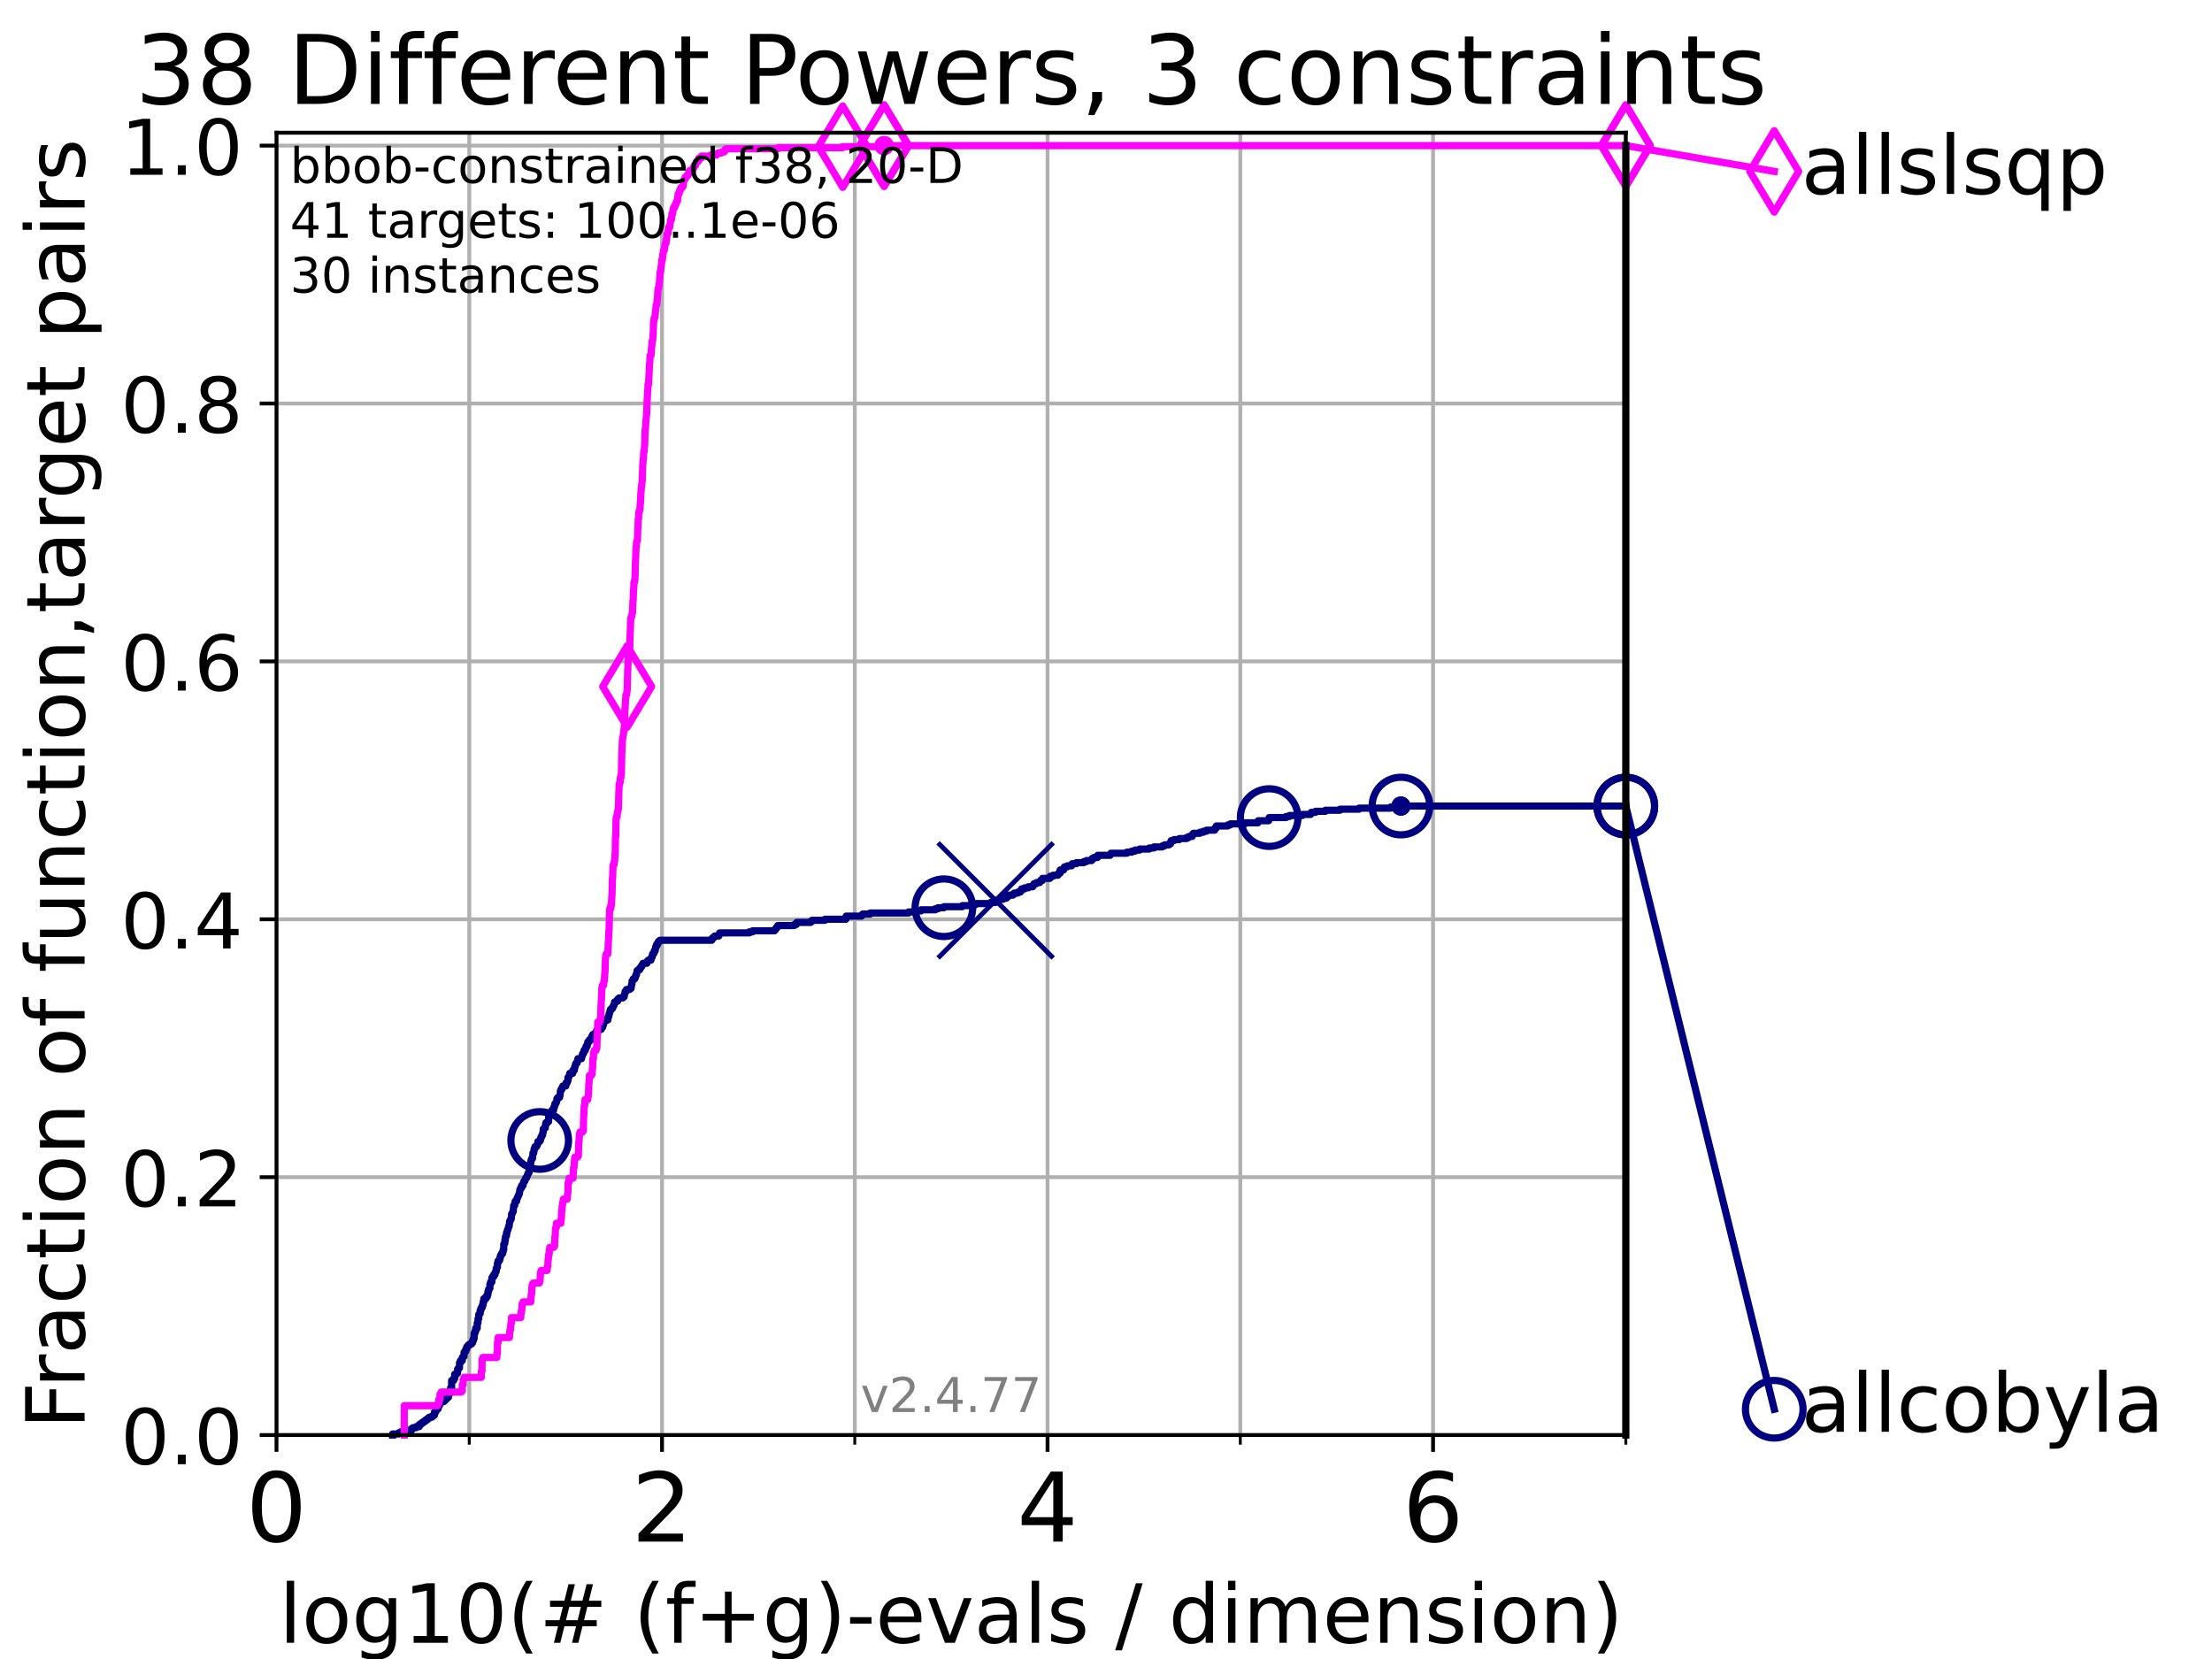 <?xml version="1.0" encoding="utf-8" standalone="no"?>
<!DOCTYPE svg PUBLIC "-//W3C//DTD SVG 1.1//EN"
  "http://www.w3.org/Graphics/SVG/1.1/DTD/svg11.dtd">
<!-- Created with matplotlib (https://matplotlib.org/) -->
<svg height="345.6pt" version="1.1" viewBox="0 0 460.8 345.6" width="460.8pt" xmlns="http://www.w3.org/2000/svg" xmlns:xlink="http://www.w3.org/1999/xlink">
 <defs>
  <style type="text/css">*{stroke-linecap:butt;stroke-linejoin:round;}</style>
 </defs>
 <g id="figure_1">
  <g id="patch_1">
   <path d="M 0 345.6 
L 460.8 345.6 
L 460.8 0 
L 0 0 
z
" style="fill:#ffffff;"/>
  </g>
  <g id="axes_1">
   <g id="patch_2">
    <path d="M 57.6 298.944 
L 338.688 298.944 
L 338.688 27.648 
L 57.6 27.648 
z
" style="fill:#ffffff;"/>
   </g>
   <g id="matplotlib.axis_1">
    <g id="xtick_1">
     <g id="line2d_1">
      <path clip-path="url(#pd005500d3b)" d="M 57.6 298.944 
L 57.6 27.648 
" style="fill:none;stroke:#b0b0b0;stroke-linecap:square;stroke-width:0.8;"/>
     </g>
     <g id="line2d_2">
      <defs>
       <path d="M 0 0 
L 0 3.5 
" id="mcdc879e76d" style="stroke:#000000;stroke-width:0.8;"/>
      </defs>
      <g>
       <use style="stroke:#000000;stroke-width:0.8;" x="57.6" xlink:href="#mcdc879e76d" y="298.944"/>
      </g>
     </g>
     <g id="text_1">
      <!-- 0 -->
      <g transform="translate(51.237 321.141)scale(0.2 -0.2)">
       <defs>
        <path d="M 31.781 66.406 
Q 24.172 66.406 20.328 58.906 
Q 16.5 51.422 16.5 36.375 
Q 16.5 21.391 20.328 13.891 
Q 24.172 6.391 31.781 6.391 
Q 39.453 6.391 43.281 13.891 
Q 47.125 21.391 47.125 36.375 
Q 47.125 51.422 43.281 58.906 
Q 39.453 66.406 31.781 66.406 
z
M 31.781 74.219 
Q 44.047 74.219 50.516 64.516 
Q 56.984 54.828 56.984 36.375 
Q 56.984 17.969 50.516 8.266 
Q 44.047 -1.422 31.781 -1.422 
Q 19.531 -1.422 13.062 8.266 
Q 6.594 17.969 6.594 36.375 
Q 6.594 54.828 13.062 64.516 
Q 19.531 74.219 31.781 74.219 
z
" id="DejaVuSans-48"/>
       </defs>
       <use xlink:href="#DejaVuSans-48"/>
      </g>
     </g>
    </g>
    <g id="xtick_2">
     <g id="line2d_3">
      <path clip-path="url(#pd005500d3b)" d="M 137.911 298.944 
L 137.911 27.648 
" style="fill:none;stroke:#b0b0b0;stroke-linecap:square;stroke-width:0.8;"/>
     </g>
     <g id="line2d_4">
      <g>
       <use style="stroke:#000000;stroke-width:0.8;" x="137.911" xlink:href="#mcdc879e76d" y="298.944"/>
      </g>
     </g>
     <g id="text_2">
      <!-- 2 -->
      <g transform="translate(131.548 321.141)scale(0.2 -0.2)">
       <defs>
        <path d="M 19.188 8.297 
L 53.609 8.297 
L 53.609 0 
L 7.328 0 
L 7.328 8.297 
Q 12.938 14.109 22.625 23.891 
Q 32.328 33.688 34.812 36.531 
Q 39.547 41.844 41.422 45.531 
Q 43.312 49.219 43.312 52.781 
Q 43.312 58.594 39.234 62.25 
Q 35.156 65.922 28.609 65.922 
Q 23.969 65.922 18.812 64.312 
Q 13.672 62.703 7.812 59.422 
L 7.812 69.391 
Q 13.766 71.781 18.938 73 
Q 24.125 74.219 28.422 74.219 
Q 39.75 74.219 46.484 68.547 
Q 53.219 62.891 53.219 53.422 
Q 53.219 48.922 51.531 44.891 
Q 49.859 40.875 45.406 35.406 
Q 44.188 33.984 37.641 27.219 
Q 31.109 20.453 19.188 8.297 
z
" id="DejaVuSans-50"/>
       </defs>
       <use xlink:href="#DejaVuSans-50"/>
      </g>
     </g>
    </g>
    <g id="xtick_3">
     <g id="line2d_5">
      <path clip-path="url(#pd005500d3b)" d="M 218.222 298.944 
L 218.222 27.648 
" style="fill:none;stroke:#b0b0b0;stroke-linecap:square;stroke-width:0.8;"/>
     </g>
     <g id="line2d_6">
      <g>
       <use style="stroke:#000000;stroke-width:0.8;" x="218.222" xlink:href="#mcdc879e76d" y="298.944"/>
      </g>
     </g>
     <g id="text_3">
      <!-- 4 -->
      <g transform="translate(211.859 321.141)scale(0.2 -0.2)">
       <defs>
        <path d="M 37.797 64.312 
L 12.891 25.391 
L 37.797 25.391 
z
M 35.203 72.906 
L 47.609 72.906 
L 47.609 25.391 
L 58.016 25.391 
L 58.016 17.188 
L 47.609 17.188 
L 47.609 0 
L 37.797 0 
L 37.797 17.188 
L 4.891 17.188 
L 4.891 26.703 
z
" id="DejaVuSans-52"/>
       </defs>
       <use xlink:href="#DejaVuSans-52"/>
      </g>
     </g>
    </g>
    <g id="xtick_4">
     <g id="line2d_7">
      <path clip-path="url(#pd005500d3b)" d="M 298.533 298.944 
L 298.533 27.648 
" style="fill:none;stroke:#b0b0b0;stroke-linecap:square;stroke-width:0.8;"/>
     </g>
     <g id="line2d_8">
      <g>
       <use style="stroke:#000000;stroke-width:0.8;" x="298.533" xlink:href="#mcdc879e76d" y="298.944"/>
      </g>
     </g>
     <g id="text_4">
      <!-- 6 -->
      <g transform="translate(292.17 321.141)scale(0.2 -0.2)">
       <defs>
        <path d="M 33.016 40.375 
Q 26.375 40.375 22.484 35.828 
Q 18.609 31.297 18.609 23.391 
Q 18.609 15.531 22.484 10.953 
Q 26.375 6.391 33.016 6.391 
Q 39.656 6.391 43.531 10.953 
Q 47.406 15.531 47.406 23.391 
Q 47.406 31.297 43.531 35.828 
Q 39.656 40.375 33.016 40.375 
z
M 52.594 71.297 
L 52.594 62.312 
Q 48.875 64.062 45.094 64.984 
Q 41.312 65.922 37.594 65.922 
Q 27.828 65.922 22.672 59.328 
Q 17.531 52.734 16.797 39.406 
Q 19.672 43.656 24.016 45.922 
Q 28.375 48.188 33.594 48.188 
Q 44.578 48.188 50.953 41.516 
Q 57.328 34.859 57.328 23.391 
Q 57.328 12.156 50.688 5.359 
Q 44.047 -1.422 33.016 -1.422 
Q 20.359 -1.422 13.672 8.266 
Q 6.984 17.969 6.984 36.375 
Q 6.984 53.656 15.188 63.938 
Q 23.391 74.219 37.203 74.219 
Q 40.922 74.219 44.703 73.484 
Q 48.484 72.75 52.594 71.297 
z
" id="DejaVuSans-54"/>
       </defs>
       <use xlink:href="#DejaVuSans-54"/>
      </g>
     </g>
    </g>
    <g id="xtick_5">
     <g id="line2d_9">
      <path clip-path="url(#pd005500d3b)" d="M 97.755 298.944 
L 97.755 27.648 
" style="fill:none;stroke:#b0b0b0;stroke-linecap:square;stroke-width:0.8;"/>
     </g>
     <g id="line2d_10">
      <defs>
       <path d="M 0 0 
L 0 2 
" id="m3e4fe65319" style="stroke:#000000;stroke-width:0.6;"/>
      </defs>
      <g>
       <use style="stroke:#000000;stroke-width:0.6;" x="97.755" xlink:href="#m3e4fe65319" y="298.944"/>
      </g>
     </g>
    </g>
    <g id="xtick_6">
     <g id="line2d_11">
      <path clip-path="url(#pd005500d3b)" d="M 178.066 298.944 
L 178.066 27.648 
" style="fill:none;stroke:#b0b0b0;stroke-linecap:square;stroke-width:0.8;"/>
     </g>
     <g id="line2d_12">
      <g>
       <use style="stroke:#000000;stroke-width:0.6;" x="178.066" xlink:href="#m3e4fe65319" y="298.944"/>
      </g>
     </g>
    </g>
    <g id="xtick_7">
     <g id="line2d_13">
      <path clip-path="url(#pd005500d3b)" d="M 258.377 298.944 
L 258.377 27.648 
" style="fill:none;stroke:#b0b0b0;stroke-linecap:square;stroke-width:0.8;"/>
     </g>
     <g id="line2d_14">
      <g>
       <use style="stroke:#000000;stroke-width:0.6;" x="258.377" xlink:href="#m3e4fe65319" y="298.944"/>
      </g>
     </g>
    </g>
    <g id="xtick_8">
     <g id="line2d_15">
      <path clip-path="url(#pd005500d3b)" d="M 338.688 298.944 
L 338.688 27.648 
" style="fill:none;stroke:#b0b0b0;stroke-linecap:square;stroke-width:0.8;"/>
     </g>
     <g id="line2d_16">
      <g>
       <use style="stroke:#000000;stroke-width:0.6;" x="338.688" xlink:href="#m3e4fe65319" y="298.944"/>
      </g>
     </g>
    </g>
    <g id="text_5">
     <!-- log10(# (f+g)-evals / dimension) -->
     <g transform="translate(58.145 342.218)scale(0.17 -0.17)">
      <defs>
       <path d="M 9.422 75.984 
L 18.406 75.984 
L 18.406 0 
L 9.422 0 
z
" id="DejaVuSans-108"/>
       <path d="M 30.609 48.391 
Q 23.391 48.391 19.188 42.75 
Q 14.984 37.109 14.984 27.297 
Q 14.984 17.484 19.156 11.844 
Q 23.344 6.203 30.609 6.203 
Q 37.797 6.203 41.984 11.859 
Q 46.188 17.531 46.188 27.297 
Q 46.188 37.016 41.984 42.703 
Q 37.797 48.391 30.609 48.391 
z
M 30.609 56 
Q 42.328 56 49.016 48.375 
Q 55.719 40.766 55.719 27.297 
Q 55.719 13.875 49.016 6.219 
Q 42.328 -1.422 30.609 -1.422 
Q 18.844 -1.422 12.172 6.219 
Q 5.516 13.875 5.516 27.297 
Q 5.516 40.766 12.172 48.375 
Q 18.844 56 30.609 56 
z
" id="DejaVuSans-111"/>
       <path d="M 45.406 27.984 
Q 45.406 37.75 41.375 43.109 
Q 37.359 48.484 30.078 48.484 
Q 22.859 48.484 18.828 43.109 
Q 14.797 37.75 14.797 27.984 
Q 14.797 18.266 18.828 12.891 
Q 22.859 7.516 30.078 7.516 
Q 37.359 7.516 41.375 12.891 
Q 45.406 18.266 45.406 27.984 
z
M 54.391 6.781 
Q 54.391 -7.172 48.188 -13.984 
Q 42 -20.797 29.203 -20.797 
Q 24.469 -20.797 20.266 -20.094 
Q 16.062 -19.391 12.109 -17.922 
L 12.109 -9.188 
Q 16.062 -11.328 19.922 -12.344 
Q 23.781 -13.375 27.781 -13.375 
Q 36.625 -13.375 41.016 -8.766 
Q 45.406 -4.156 45.406 5.172 
L 45.406 9.625 
Q 42.625 4.781 38.281 2.391 
Q 33.938 0 27.875 0 
Q 17.828 0 11.672 7.656 
Q 5.516 15.328 5.516 27.984 
Q 5.516 40.672 11.672 48.328 
Q 17.828 56 27.875 56 
Q 33.938 56 38.281 53.609 
Q 42.625 51.219 45.406 46.391 
L 45.406 54.688 
L 54.391 54.688 
z
" id="DejaVuSans-103"/>
       <path d="M 12.406 8.297 
L 28.516 8.297 
L 28.516 63.922 
L 10.984 60.406 
L 10.984 69.391 
L 28.422 72.906 
L 38.281 72.906 
L 38.281 8.297 
L 54.391 8.297 
L 54.391 0 
L 12.406 0 
z
" id="DejaVuSans-49"/>
       <path d="M 31 75.875 
Q 24.469 64.656 21.281 53.656 
Q 18.109 42.672 18.109 31.391 
Q 18.109 20.125 21.312 9.062 
Q 24.516 -2 31 -13.188 
L 23.188 -13.188 
Q 15.875 -1.703 12.234 9.375 
Q 8.594 20.453 8.594 31.391 
Q 8.594 42.281 12.203 53.312 
Q 15.828 64.359 23.188 75.875 
z
" id="DejaVuSans-40"/>
       <path d="M 51.125 44 
L 36.922 44 
L 32.812 27.688 
L 47.125 27.688 
z
M 43.797 71.781 
L 38.719 51.516 
L 52.984 51.516 
L 58.109 71.781 
L 65.922 71.781 
L 60.891 51.516 
L 76.125 51.516 
L 76.125 44 
L 58.984 44 
L 54.984 27.688 
L 70.516 27.688 
L 70.516 20.219 
L 53.078 20.219 
L 48 0 
L 40.188 0 
L 45.219 20.219 
L 30.906 20.219 
L 25.875 0 
L 18.016 0 
L 23.094 20.219 
L 7.719 20.219 
L 7.719 27.688 
L 24.906 27.688 
L 29 44 
L 13.281 44 
L 13.281 51.516 
L 30.906 51.516 
L 35.891 71.781 
z
" id="DejaVuSans-35"/>
       <path id="DejaVuSans-32"/>
       <path d="M 37.109 75.984 
L 37.109 68.5 
L 28.516 68.5 
Q 23.688 68.5 21.797 66.547 
Q 19.922 64.594 19.922 59.516 
L 19.922 54.688 
L 34.719 54.688 
L 34.719 47.703 
L 19.922 47.703 
L 19.922 0 
L 10.891 0 
L 10.891 47.703 
L 2.297 47.703 
L 2.297 54.688 
L 10.891 54.688 
L 10.891 58.5 
Q 10.891 67.625 15.141 71.797 
Q 19.391 75.984 28.609 75.984 
z
" id="DejaVuSans-102"/>
       <path d="M 46 62.703 
L 46 35.5 
L 73.188 35.5 
L 73.188 27.203 
L 46 27.203 
L 46 0 
L 37.797 0 
L 37.797 27.203 
L 10.594 27.203 
L 10.594 35.5 
L 37.797 35.5 
L 37.797 62.703 
z
" id="DejaVuSans-43"/>
       <path d="M 8.016 75.875 
L 15.828 75.875 
Q 23.141 64.359 26.781 53.312 
Q 30.422 42.281 30.422 31.391 
Q 30.422 20.453 26.781 9.375 
Q 23.141 -1.703 15.828 -13.188 
L 8.016 -13.188 
Q 14.5 -2 17.703 9.062 
Q 20.906 20.125 20.906 31.391 
Q 20.906 42.672 17.703 53.656 
Q 14.5 64.656 8.016 75.875 
z
" id="DejaVuSans-41"/>
       <path d="M 4.891 31.391 
L 31.203 31.391 
L 31.203 23.391 
L 4.891 23.391 
z
" id="DejaVuSans-45"/>
       <path d="M 56.203 29.594 
L 56.203 25.203 
L 14.891 25.203 
Q 15.484 15.922 20.484 11.062 
Q 25.484 6.203 34.422 6.203 
Q 39.594 6.203 44.453 7.469 
Q 49.312 8.734 54.109 11.281 
L 54.109 2.781 
Q 49.266 0.734 44.188 -0.344 
Q 39.109 -1.422 33.891 -1.422 
Q 20.797 -1.422 13.156 6.188 
Q 5.516 13.812 5.516 26.812 
Q 5.516 40.234 12.766 48.109 
Q 20.016 56 32.328 56 
Q 43.359 56 49.781 48.891 
Q 56.203 41.797 56.203 29.594 
z
M 47.219 32.234 
Q 47.125 39.594 43.094 43.984 
Q 39.062 48.391 32.422 48.391 
Q 24.906 48.391 20.391 44.141 
Q 15.875 39.891 15.188 32.172 
z
" id="DejaVuSans-101"/>
       <path d="M 2.984 54.688 
L 12.5 54.688 
L 29.594 8.797 
L 46.688 54.688 
L 56.203 54.688 
L 35.688 0 
L 23.484 0 
z
" id="DejaVuSans-118"/>
       <path d="M 34.281 27.484 
Q 23.391 27.484 19.188 25 
Q 14.984 22.516 14.984 16.5 
Q 14.984 11.719 18.141 8.906 
Q 21.297 6.109 26.703 6.109 
Q 34.188 6.109 38.703 11.406 
Q 43.219 16.703 43.219 25.484 
L 43.219 27.484 
z
M 52.203 31.203 
L 52.203 0 
L 43.219 0 
L 43.219 8.297 
Q 40.141 3.328 35.547 0.953 
Q 30.953 -1.422 24.312 -1.422 
Q 15.922 -1.422 10.953 3.297 
Q 6 8.016 6 15.922 
Q 6 25.141 12.172 29.828 
Q 18.359 34.516 30.609 34.516 
L 43.219 34.516 
L 43.219 35.406 
Q 43.219 41.609 39.141 45 
Q 35.062 48.391 27.688 48.391 
Q 23 48.391 18.547 47.266 
Q 14.109 46.141 10.016 43.891 
L 10.016 52.203 
Q 14.938 54.109 19.578 55.047 
Q 24.219 56 28.609 56 
Q 40.484 56 46.344 49.844 
Q 52.203 43.703 52.203 31.203 
z
" id="DejaVuSans-97"/>
       <path d="M 44.281 53.078 
L 44.281 44.578 
Q 40.484 46.531 36.375 47.5 
Q 32.281 48.484 27.875 48.484 
Q 21.188 48.484 17.844 46.438 
Q 14.5 44.391 14.5 40.281 
Q 14.5 37.156 16.891 35.375 
Q 19.281 33.594 26.516 31.984 
L 29.594 31.297 
Q 39.156 29.25 43.188 25.516 
Q 47.219 21.781 47.219 15.094 
Q 47.219 7.469 41.188 3.016 
Q 35.156 -1.422 24.609 -1.422 
Q 20.219 -1.422 15.453 -0.562 
Q 10.688 0.297 5.422 2 
L 5.422 11.281 
Q 10.406 8.688 15.234 7.391 
Q 20.062 6.109 24.812 6.109 
Q 31.156 6.109 34.562 8.281 
Q 37.984 10.453 37.984 14.406 
Q 37.984 18.062 35.516 20.016 
Q 33.062 21.969 24.703 23.781 
L 21.578 24.516 
Q 13.234 26.266 9.516 29.906 
Q 5.812 33.547 5.812 39.891 
Q 5.812 47.609 11.281 51.797 
Q 16.75 56 26.812 56 
Q 31.781 56 36.172 55.266 
Q 40.578 54.547 44.281 53.078 
z
" id="DejaVuSans-115"/>
       <path d="M 25.391 72.906 
L 33.688 72.906 
L 8.297 -9.281 
L 0 -9.281 
z
" id="DejaVuSans-47"/>
       <path d="M 45.406 46.391 
L 45.406 75.984 
L 54.391 75.984 
L 54.391 0 
L 45.406 0 
L 45.406 8.203 
Q 42.578 3.328 38.25 0.953 
Q 33.938 -1.422 27.875 -1.422 
Q 17.969 -1.422 11.734 6.484 
Q 5.516 14.406 5.516 27.297 
Q 5.516 40.188 11.734 48.094 
Q 17.969 56 27.875 56 
Q 33.938 56 38.25 53.625 
Q 42.578 51.266 45.406 46.391 
z
M 14.797 27.297 
Q 14.797 17.391 18.875 11.75 
Q 22.953 6.109 30.078 6.109 
Q 37.203 6.109 41.297 11.75 
Q 45.406 17.391 45.406 27.297 
Q 45.406 37.203 41.297 42.844 
Q 37.203 48.484 30.078 48.484 
Q 22.953 48.484 18.875 42.844 
Q 14.797 37.203 14.797 27.297 
z
" id="DejaVuSans-100"/>
       <path d="M 9.422 54.688 
L 18.406 54.688 
L 18.406 0 
L 9.422 0 
z
M 9.422 75.984 
L 18.406 75.984 
L 18.406 64.594 
L 9.422 64.594 
z
" id="DejaVuSans-105"/>
       <path d="M 52 44.188 
Q 55.375 50.25 60.062 53.125 
Q 64.75 56 71.094 56 
Q 79.641 56 84.281 50.016 
Q 88.922 44.047 88.922 33.016 
L 88.922 0 
L 79.891 0 
L 79.891 32.719 
Q 79.891 40.578 77.094 44.375 
Q 74.312 48.188 68.609 48.188 
Q 61.625 48.188 57.562 43.547 
Q 53.516 38.922 53.516 30.906 
L 53.516 0 
L 44.484 0 
L 44.484 32.719 
Q 44.484 40.625 41.703 44.406 
Q 38.922 48.188 33.109 48.188 
Q 26.219 48.188 22.156 43.531 
Q 18.109 38.875 18.109 30.906 
L 18.109 0 
L 9.078 0 
L 9.078 54.688 
L 18.109 54.688 
L 18.109 46.188 
Q 21.188 51.219 25.484 53.609 
Q 29.781 56 35.688 56 
Q 41.656 56 45.828 52.969 
Q 50 49.953 52 44.188 
z
" id="DejaVuSans-109"/>
       <path d="M 54.891 33.016 
L 54.891 0 
L 45.906 0 
L 45.906 32.719 
Q 45.906 40.484 42.875 44.328 
Q 39.844 48.188 33.797 48.188 
Q 26.516 48.188 22.312 43.547 
Q 18.109 38.922 18.109 30.906 
L 18.109 0 
L 9.078 0 
L 9.078 54.688 
L 18.109 54.688 
L 18.109 46.188 
Q 21.344 51.125 25.703 53.562 
Q 30.078 56 35.797 56 
Q 45.219 56 50.047 50.172 
Q 54.891 44.344 54.891 33.016 
z
" id="DejaVuSans-110"/>
      </defs>
      <use xlink:href="#DejaVuSans-108"/>
      <use x="27.783" xlink:href="#DejaVuSans-111"/>
      <use x="88.965" xlink:href="#DejaVuSans-103"/>
      <use x="152.441" xlink:href="#DejaVuSans-49"/>
      <use x="216.064" xlink:href="#DejaVuSans-48"/>
      <use x="279.688" xlink:href="#DejaVuSans-40"/>
      <use x="318.701" xlink:href="#DejaVuSans-35"/>
      <use x="402.49" xlink:href="#DejaVuSans-32"/>
      <use x="434.277" xlink:href="#DejaVuSans-40"/>
      <use x="473.291" xlink:href="#DejaVuSans-102"/>
      <use x="508.496" xlink:href="#DejaVuSans-43"/>
      <use x="592.285" xlink:href="#DejaVuSans-103"/>
      <use x="655.762" xlink:href="#DejaVuSans-41"/>
      <use x="694.775" xlink:href="#DejaVuSans-45"/>
      <use x="730.859" xlink:href="#DejaVuSans-101"/>
      <use x="792.383" xlink:href="#DejaVuSans-118"/>
      <use x="851.562" xlink:href="#DejaVuSans-97"/>
      <use x="912.842" xlink:href="#DejaVuSans-108"/>
      <use x="940.625" xlink:href="#DejaVuSans-115"/>
      <use x="992.725" xlink:href="#DejaVuSans-32"/>
      <use x="1024.512" xlink:href="#DejaVuSans-47"/>
      <use x="1058.203" xlink:href="#DejaVuSans-32"/>
      <use x="1089.99" xlink:href="#DejaVuSans-100"/>
      <use x="1153.467" xlink:href="#DejaVuSans-105"/>
      <use x="1181.25" xlink:href="#DejaVuSans-109"/>
      <use x="1278.662" xlink:href="#DejaVuSans-101"/>
      <use x="1340.186" xlink:href="#DejaVuSans-110"/>
      <use x="1403.564" xlink:href="#DejaVuSans-115"/>
      <use x="1455.664" xlink:href="#DejaVuSans-105"/>
      <use x="1483.447" xlink:href="#DejaVuSans-111"/>
      <use x="1544.629" xlink:href="#DejaVuSans-110"/>
      <use x="1608.008" xlink:href="#DejaVuSans-41"/>
     </g>
    </g>
   </g>
   <g id="matplotlib.axis_2">
    <g id="ytick_1">
     <g id="line2d_17">
      <path clip-path="url(#pd005500d3b)" d="M 57.6 298.944 
L 338.688 298.944 
" style="fill:none;stroke:#b0b0b0;stroke-linecap:square;stroke-width:0.8;"/>
     </g>
     <g id="line2d_18">
      <defs>
       <path d="M 0 0 
L -3.5 0 
" id="m210adf6dbf" style="stroke:#000000;stroke-width:0.8;"/>
      </defs>
      <g>
       <use style="stroke:#000000;stroke-width:0.8;" x="57.6" xlink:href="#m210adf6dbf" y="298.944"/>
      </g>
     </g>
     <g id="text_6">
      <!-- 0.0 -->
      <g transform="translate(25.155 305.023)scale(0.16 -0.16)">
       <defs>
        <path d="M 10.688 12.406 
L 21 12.406 
L 21 0 
L 10.688 0 
z
" id="DejaVuSans-46"/>
       </defs>
       <use xlink:href="#DejaVuSans-48"/>
       <use x="63.623" xlink:href="#DejaVuSans-46"/>
       <use x="95.41" xlink:href="#DejaVuSans-48"/>
      </g>
     </g>
    </g>
    <g id="ytick_2">
     <g id="line2d_19">
      <path clip-path="url(#pd005500d3b)" d="M 57.6 245.222 
L 338.688 245.222 
" style="fill:none;stroke:#b0b0b0;stroke-linecap:square;stroke-width:0.8;"/>
     </g>
     <g id="line2d_20">
      <g>
       <use style="stroke:#000000;stroke-width:0.8;" x="57.6" xlink:href="#m210adf6dbf" y="245.222"/>
      </g>
     </g>
     <g id="text_7">
      <!-- 0.2 -->
      <g transform="translate(25.155 251.301)scale(0.16 -0.16)">
       <use xlink:href="#DejaVuSans-48"/>
       <use x="63.623" xlink:href="#DejaVuSans-46"/>
       <use x="95.41" xlink:href="#DejaVuSans-50"/>
      </g>
     </g>
    </g>
    <g id="ytick_3">
     <g id="line2d_21">
      <path clip-path="url(#pd005500d3b)" d="M 57.6 191.5 
L 338.688 191.5 
" style="fill:none;stroke:#b0b0b0;stroke-linecap:square;stroke-width:0.8;"/>
     </g>
     <g id="line2d_22">
      <g>
       <use style="stroke:#000000;stroke-width:0.8;" x="57.6" xlink:href="#m210adf6dbf" y="191.5"/>
      </g>
     </g>
     <g id="text_8">
      <!-- 0.4 -->
      <g transform="translate(25.155 197.579)scale(0.16 -0.16)">
       <use xlink:href="#DejaVuSans-48"/>
       <use x="63.623" xlink:href="#DejaVuSans-46"/>
       <use x="95.41" xlink:href="#DejaVuSans-52"/>
      </g>
     </g>
    </g>
    <g id="ytick_4">
     <g id="line2d_23">
      <path clip-path="url(#pd005500d3b)" d="M 57.6 137.778 
L 338.688 137.778 
" style="fill:none;stroke:#b0b0b0;stroke-linecap:square;stroke-width:0.8;"/>
     </g>
     <g id="line2d_24">
      <g>
       <use style="stroke:#000000;stroke-width:0.8;" x="57.6" xlink:href="#m210adf6dbf" y="137.778"/>
      </g>
     </g>
     <g id="text_9">
      <!-- 0.6 -->
      <g transform="translate(25.155 143.857)scale(0.16 -0.16)">
       <use xlink:href="#DejaVuSans-48"/>
       <use x="63.623" xlink:href="#DejaVuSans-46"/>
       <use x="95.41" xlink:href="#DejaVuSans-54"/>
      </g>
     </g>
    </g>
    <g id="ytick_5">
     <g id="line2d_25">
      <path clip-path="url(#pd005500d3b)" d="M 57.6 84.056 
L 338.688 84.056 
" style="fill:none;stroke:#b0b0b0;stroke-linecap:square;stroke-width:0.8;"/>
     </g>
     <g id="line2d_26">
      <g>
       <use style="stroke:#000000;stroke-width:0.8;" x="57.6" xlink:href="#m210adf6dbf" y="84.056"/>
      </g>
     </g>
     <g id="text_10">
      <!-- 0.8 -->
      <g transform="translate(25.155 90.135)scale(0.16 -0.16)">
       <defs>
        <path d="M 31.781 34.625 
Q 24.75 34.625 20.719 30.859 
Q 16.703 27.094 16.703 20.516 
Q 16.703 13.922 20.719 10.156 
Q 24.75 6.391 31.781 6.391 
Q 38.812 6.391 42.859 10.172 
Q 46.922 13.969 46.922 20.516 
Q 46.922 27.094 42.891 30.859 
Q 38.875 34.625 31.781 34.625 
z
M 21.922 38.812 
Q 15.578 40.375 12.031 44.719 
Q 8.5 49.078 8.5 55.328 
Q 8.5 64.062 14.719 69.141 
Q 20.953 74.219 31.781 74.219 
Q 42.672 74.219 48.875 69.141 
Q 55.078 64.062 55.078 55.328 
Q 55.078 49.078 51.531 44.719 
Q 48 40.375 41.703 38.812 
Q 48.828 37.156 52.797 32.312 
Q 56.781 27.484 56.781 20.516 
Q 56.781 9.906 50.312 4.234 
Q 43.844 -1.422 31.781 -1.422 
Q 19.734 -1.422 13.25 4.234 
Q 6.781 9.906 6.781 20.516 
Q 6.781 27.484 10.781 32.312 
Q 14.797 37.156 21.922 38.812 
z
M 18.312 54.391 
Q 18.312 48.734 21.844 45.562 
Q 25.391 42.391 31.781 42.391 
Q 38.141 42.391 41.719 45.562 
Q 45.312 48.734 45.312 54.391 
Q 45.312 60.062 41.719 63.234 
Q 38.141 66.406 31.781 66.406 
Q 25.391 66.406 21.844 63.234 
Q 18.312 60.062 18.312 54.391 
z
" id="DejaVuSans-56"/>
       </defs>
       <use xlink:href="#DejaVuSans-48"/>
       <use x="63.623" xlink:href="#DejaVuSans-46"/>
       <use x="95.41" xlink:href="#DejaVuSans-56"/>
      </g>
     </g>
    </g>
    <g id="ytick_6">
     <g id="line2d_27">
      <path clip-path="url(#pd005500d3b)" d="M 57.6 30.334 
L 338.688 30.334 
" style="fill:none;stroke:#b0b0b0;stroke-linecap:square;stroke-width:0.8;"/>
     </g>
     <g id="line2d_28">
      <g>
       <use style="stroke:#000000;stroke-width:0.8;" x="57.6" xlink:href="#m210adf6dbf" y="30.334"/>
      </g>
     </g>
     <g id="text_11">
      <!-- 1.0 -->
      <g transform="translate(25.155 36.413)scale(0.16 -0.16)">
       <use xlink:href="#DejaVuSans-49"/>
       <use x="63.623" xlink:href="#DejaVuSans-46"/>
       <use x="95.41" xlink:href="#DejaVuSans-48"/>
      </g>
     </g>
    </g>
    <g id="text_12">
     <!-- Fraction of function,target pairs -->
     <g transform="translate(17.62 297.681)rotate(-90)scale(0.17 -0.17)">
      <defs>
       <path d="M 9.812 72.906 
L 51.703 72.906 
L 51.703 64.594 
L 19.672 64.594 
L 19.672 43.109 
L 48.578 43.109 
L 48.578 34.812 
L 19.672 34.812 
L 19.672 0 
L 9.812 0 
z
" id="DejaVuSans-70"/>
       <path d="M 41.109 46.297 
Q 39.594 47.172 37.812 47.578 
Q 36.031 48 33.891 48 
Q 26.266 48 22.188 43.047 
Q 18.109 38.094 18.109 28.812 
L 18.109 0 
L 9.078 0 
L 9.078 54.688 
L 18.109 54.688 
L 18.109 46.188 
Q 20.953 51.172 25.484 53.578 
Q 30.031 56 36.531 56 
Q 37.453 56 38.578 55.875 
Q 39.703 55.766 41.062 55.516 
z
" id="DejaVuSans-114"/>
       <path d="M 48.781 52.594 
L 48.781 44.188 
Q 44.969 46.297 41.141 47.344 
Q 37.312 48.391 33.406 48.391 
Q 24.656 48.391 19.812 42.844 
Q 14.984 37.312 14.984 27.297 
Q 14.984 17.281 19.812 11.734 
Q 24.656 6.203 33.406 6.203 
Q 37.312 6.203 41.141 7.25 
Q 44.969 8.297 48.781 10.406 
L 48.781 2.094 
Q 45.016 0.344 40.984 -0.531 
Q 36.969 -1.422 32.422 -1.422 
Q 20.062 -1.422 12.781 6.344 
Q 5.516 14.109 5.516 27.297 
Q 5.516 40.672 12.859 48.328 
Q 20.219 56 33.016 56 
Q 37.156 56 41.109 55.141 
Q 45.062 54.297 48.781 52.594 
z
" id="DejaVuSans-99"/>
       <path d="M 18.312 70.219 
L 18.312 54.688 
L 36.812 54.688 
L 36.812 47.703 
L 18.312 47.703 
L 18.312 18.016 
Q 18.312 11.328 20.141 9.422 
Q 21.969 7.516 27.594 7.516 
L 36.812 7.516 
L 36.812 0 
L 27.594 0 
Q 17.188 0 13.234 3.875 
Q 9.281 7.766 9.281 18.016 
L 9.281 47.703 
L 2.688 47.703 
L 2.688 54.688 
L 9.281 54.688 
L 9.281 70.219 
z
" id="DejaVuSans-116"/>
       <path d="M 8.5 21.578 
L 8.5 54.688 
L 17.484 54.688 
L 17.484 21.922 
Q 17.484 14.156 20.5 10.266 
Q 23.531 6.391 29.594 6.391 
Q 36.859 6.391 41.078 11.031 
Q 45.312 15.672 45.312 23.688 
L 45.312 54.688 
L 54.297 54.688 
L 54.297 0 
L 45.312 0 
L 45.312 8.406 
Q 42.047 3.422 37.719 1 
Q 33.406 -1.422 27.688 -1.422 
Q 18.266 -1.422 13.375 4.438 
Q 8.5 10.297 8.5 21.578 
z
M 31.109 56 
z
" id="DejaVuSans-117"/>
       <path d="M 11.719 12.406 
L 22.016 12.406 
L 22.016 4 
L 14.016 -11.625 
L 7.719 -11.625 
L 11.719 4 
z
" id="DejaVuSans-44"/>
       <path d="M 18.109 8.203 
L 18.109 -20.797 
L 9.078 -20.797 
L 9.078 54.688 
L 18.109 54.688 
L 18.109 46.391 
Q 20.953 51.266 25.266 53.625 
Q 29.594 56 35.594 56 
Q 45.562 56 51.781 48.094 
Q 58.016 40.188 58.016 27.297 
Q 58.016 14.406 51.781 6.484 
Q 45.562 -1.422 35.594 -1.422 
Q 29.594 -1.422 25.266 0.953 
Q 20.953 3.328 18.109 8.203 
z
M 48.688 27.297 
Q 48.688 37.203 44.609 42.844 
Q 40.531 48.484 33.406 48.484 
Q 26.266 48.484 22.188 42.844 
Q 18.109 37.203 18.109 27.297 
Q 18.109 17.391 22.188 11.75 
Q 26.266 6.109 33.406 6.109 
Q 40.531 6.109 44.609 11.75 
Q 48.688 17.391 48.688 27.297 
z
" id="DejaVuSans-112"/>
      </defs>
      <use xlink:href="#DejaVuSans-70"/>
      <use x="50.27" xlink:href="#DejaVuSans-114"/>
      <use x="91.383" xlink:href="#DejaVuSans-97"/>
      <use x="152.662" xlink:href="#DejaVuSans-99"/>
      <use x="207.643" xlink:href="#DejaVuSans-116"/>
      <use x="246.852" xlink:href="#DejaVuSans-105"/>
      <use x="274.635" xlink:href="#DejaVuSans-111"/>
      <use x="335.816" xlink:href="#DejaVuSans-110"/>
      <use x="399.195" xlink:href="#DejaVuSans-32"/>
      <use x="430.982" xlink:href="#DejaVuSans-111"/>
      <use x="492.164" xlink:href="#DejaVuSans-102"/>
      <use x="527.369" xlink:href="#DejaVuSans-32"/>
      <use x="559.156" xlink:href="#DejaVuSans-102"/>
      <use x="594.361" xlink:href="#DejaVuSans-117"/>
      <use x="657.74" xlink:href="#DejaVuSans-110"/>
      <use x="721.119" xlink:href="#DejaVuSans-99"/>
      <use x="776.1" xlink:href="#DejaVuSans-116"/>
      <use x="815.309" xlink:href="#DejaVuSans-105"/>
      <use x="843.092" xlink:href="#DejaVuSans-111"/>
      <use x="904.273" xlink:href="#DejaVuSans-110"/>
      <use x="967.652" xlink:href="#DejaVuSans-44"/>
      <use x="999.439" xlink:href="#DejaVuSans-116"/>
      <use x="1038.648" xlink:href="#DejaVuSans-97"/>
      <use x="1099.928" xlink:href="#DejaVuSans-114"/>
      <use x="1139.291" xlink:href="#DejaVuSans-103"/>
      <use x="1202.768" xlink:href="#DejaVuSans-101"/>
      <use x="1264.291" xlink:href="#DejaVuSans-116"/>
      <use x="1303.5" xlink:href="#DejaVuSans-32"/>
      <use x="1335.287" xlink:href="#DejaVuSans-112"/>
      <use x="1398.764" xlink:href="#DejaVuSans-97"/>
      <use x="1460.043" xlink:href="#DejaVuSans-105"/>
      <use x="1487.826" xlink:href="#DejaVuSans-114"/>
      <use x="1528.939" xlink:href="#DejaVuSans-115"/>
     </g>
    </g>
   </g>
   <g id="line2d_29">
    <defs>
     <path d="M 0 1.5 
C 0.398 1.5 0.779 1.342 1.061 1.061 
C 1.342 0.779 1.5 0.398 1.5 0 
C 1.5 -0.398 1.342 -0.779 1.061 -1.061 
C 0.779 -1.342 0.398 -1.5 0 -1.5 
C -0.398 -1.5 -0.779 -1.342 -1.061 -1.061 
C -1.342 -0.779 -1.5 -0.398 -1.5 0 
C -1.5 0.398 -1.342 0.779 -1.061 1.061 
C -0.779 1.342 -0.398 1.5 0 1.5 
z
" id="m95e6b489d6" style="stroke:#000080;"/>
    </defs>
    <g>
     <use style="fill:#000080;stroke:#000080;" x="291.84" xlink:href="#m95e6b489d6" y="167.915"/>
     <use style="fill:#000080;stroke:#000080;" x="291.84" xlink:href="#m95e6b489d6" y="167.915"/>
    </g>
   </g>
   <g id="line2d_30">
    <path d="M 81.776 298.944 
L 81.776 298.726 
L 83.037 298.726 
L 83.037 298.507 
L 83.438 298.507 
L 83.438 298.289 
L 84.213 298.289 
L 84.213 298.07 
L 85.667 298.07 
L 85.667 297.634 
L 86.013 297.634 
L 86.013 297.415 
L 86.684 297.415 
L 86.684 297.197 
L 87.33 297.197 
L 87.33 296.76 
L 87.644 296.76 
L 87.644 296.542 
L 87.952 296.542 
L 87.952 296.323 
L 88.256 296.323 
L 88.256 296.105 
L 88.554 296.105 
L 88.554 295.887 
L 88.847 295.887 
L 88.847 295.668 
L 89.135 295.668 
L 89.135 295.45 
L 89.419 295.45 
L 89.419 295.232 
L 89.973 295.232 
L 89.973 295.013 
L 90.243 295.013 
L 90.243 294.795 
L 90.509 294.795 
L 90.509 294.14 
L 90.771 294.14 
L 90.771 293.703 
L 91.03 293.703 
L 91.03 293.484 
L 91.284 293.484 
L 91.284 292.829 
L 91.535 292.829 
L 91.535 292.393 
L 91.783 292.393 
L 91.783 291.956 
L 92.504 291.956 
L 92.504 291.737 
L 92.738 291.737 
L 92.738 291.519 
L 92.969 291.519 
L 92.969 291.082 
L 93.422 291.082 
L 93.422 290.427 
L 93.645 290.427 
L 93.645 289.772 
L 93.864 289.772 
L 93.864 289.117 
L 94.081 289.117 
L 94.081 287.588 
L 94.506 287.588 
L 94.506 287.151 
L 94.715 287.151 
L 94.715 286.278 
L 95.125 286.278 
L 95.125 286.059 
L 95.327 286.059 
L 95.327 285.186 
L 95.526 285.186 
L 95.526 284.968 
L 95.723 284.968 
L 95.723 283.876 
L 95.918 283.876 
L 95.918 283.439 
L 96.301 283.439 
L 96.301 282.784 
L 96.49 282.784 
L 96.49 282.565 
L 96.676 282.565 
L 96.676 281.692 
L 96.861 281.692 
L 96.861 281.473 
L 97.044 281.473 
L 97.044 281.037 
L 97.224 281.037 
L 97.224 280.6 
L 97.403 280.6 
L 97.403 280.382 
L 97.58 280.382 
L 97.58 280.163 
L 97.929 280.163 
L 97.929 279.945 
L 98.271 279.945 
L 98.271 279.726 
L 98.439 279.726 
L 98.439 279.29 
L 98.606 279.29 
L 98.606 278.853 
L 98.772 278.853 
L 98.772 277.761 
L 98.935 277.761 
L 98.935 277.324 
L 99.098 277.324 
L 99.098 276.669 
L 99.418 276.669 
L 99.418 275.577 
L 99.575 275.577 
L 99.575 274.704 
L 99.732 274.704 
L 99.732 273.83 
L 99.887 273.83 
L 99.887 273.612 
L 100.04 273.612 
L 100.04 272.957 
L 100.193 272.957 
L 100.193 272.52 
L 100.344 272.52 
L 100.344 272.301 
L 100.493 272.301 
L 100.493 271.865 
L 100.642 271.865 
L 100.642 271.209 
L 100.789 271.209 
L 100.789 270.554 
L 101.223 270.554 
L 101.223 270.118 
L 101.507 270.118 
L 101.507 269.681 
L 101.647 269.681 
L 101.647 269.026 
L 101.786 269.026 
L 101.786 268.589 
L 101.924 268.589 
L 101.924 268.371 
L 102.06 268.371 
L 102.06 267.497 
L 102.196 267.497 
L 102.196 267.06 
L 102.465 267.06 
L 102.465 266.187 
L 102.597 266.187 
L 102.597 265.968 
L 102.859 265.968 
L 102.859 265.532 
L 103.118 265.532 
L 103.118 265.095 
L 103.246 265.095 
L 103.246 264.876 
L 103.372 264.876 
L 103.372 264.221 
L 103.498 264.221 
L 103.498 264.003 
L 103.623 264.003 
L 103.623 263.129 
L 103.747 263.129 
L 103.747 262.693 
L 103.993 262.693 
L 103.993 262.474 
L 104.115 262.474 
L 104.115 262.037 
L 104.235 262.037 
L 104.235 261.601 
L 104.355 261.601 
L 104.355 261.382 
L 104.474 261.382 
L 104.474 261.164 
L 104.71 261.164 
L 104.71 260.727 
L 104.826 260.727 
L 104.826 260.29 
L 104.942 260.29 
L 104.942 259.198 
L 105.057 259.198 
L 105.057 258.98 
L 105.172 258.98 
L 105.172 258.325 
L 105.285 258.325 
L 105.285 257.67 
L 105.398 257.67 
L 105.398 257.451 
L 105.51 257.451 
L 105.51 256.796 
L 105.622 256.796 
L 105.733 256.141 
L 105.843 256.141 
L 105.952 255.486 
L 106.061 255.486 
L 106.169 254.394 
L 106.276 254.394 
L 106.383 253.957 
L 106.489 253.957 
L 106.594 252.865 
L 106.699 252.865 
L 106.803 252.429 
L 106.906 252.429 
L 107.009 251.118 
L 107.213 251.118 
L 107.314 250.245 
L 107.614 250.245 
L 107.713 249.59 
L 107.811 249.59 
L 107.909 249.153 
L 108.006 249.153 
L 108.103 248.716 
L 108.199 248.716 
L 108.294 247.843 
L 108.389 247.843 
L 108.484 247.406 
L 108.671 247.406 
L 108.671 246.969 
L 108.949 246.969 
L 109.04 246.314 
L 109.132 246.314 
L 109.132 246.096 
L 109.312 246.096 
L 109.402 245.659 
L 109.491 245.659 
L 109.491 245.44 
L 109.668 245.44 
L 109.756 245.004 
L 109.843 245.004 
L 109.93 244.567 
L 110.017 244.567 
L 110.017 244.348 
L 110.189 244.348 
L 110.274 243.475 
L 110.359 243.475 
L 110.443 242.601 
L 110.527 242.601 
L 110.611 241.728 
L 110.694 241.728 
L 110.777 241.291 
L 110.942 241.291 
L 111.023 240.199 
L 111.186 240.199 
L 111.266 239.326 
L 111.426 239.326 
L 111.426 238.889 
L 111.742 238.889 
L 111.742 238.671 
L 111.897 238.671 
L 111.975 238.234 
L 112.052 238.234 
L 112.052 237.797 
L 112.432 237.797 
L 112.432 237.579 
L 112.581 237.579 
L 112.656 236.924 
L 112.804 236.924 
L 112.877 236.487 
L 113.023 236.487 
L 113.095 235.832 
L 113.168 235.832 
L 113.168 235.176 
L 113.383 235.176 
L 113.383 234.958 
L 113.595 234.958 
L 113.665 234.085 
L 113.735 234.085 
L 113.735 233.866 
L 114.08 233.866 
L 114.08 233.648 
L 114.284 233.648 
L 114.284 232.556 
L 114.486 232.556 
L 114.552 231.901 
L 114.751 231.901 
L 114.751 231.682 
L 114.882 231.682 
L 114.882 231.464 
L 115.012 231.464 
L 115.012 231.246 
L 115.333 231.246 
L 115.397 230.59 
L 115.523 230.59 
L 115.586 229.935 
L 115.773 229.935 
L 115.773 229.717 
L 115.897 229.717 
L 115.959 229.28 
L 116.02 229.28 
L 116.02 228.843 
L 116.203 228.843 
L 116.203 228.625 
L 116.562 228.625 
L 116.621 228.188 
L 116.68 228.188 
L 116.739 227.315 
L 116.798 227.315 
L 116.798 227.096 
L 116.914 227.096 
L 116.914 226.878 
L 117.088 226.878 
L 117.145 226.441 
L 117.26 226.441 
L 117.26 226.223 
L 117.876 226.223 
L 117.931 225.568 
L 118.149 225.568 
L 118.257 225.131 
L 118.31 225.131 
L 118.31 224.476 
L 118.471 224.476 
L 118.577 224.039 
L 118.629 224.039 
L 118.682 223.602 
L 119.301 223.602 
L 119.352 222.947 
L 119.652 222.947 
L 119.702 222.292 
L 119.801 222.292 
L 119.899 221.637 
L 120.045 221.637 
L 120.045 221.418 
L 120.239 221.418 
L 120.335 220.763 
L 120.382 220.763 
L 120.382 220.545 
L 121.128 220.545 
L 121.219 220.108 
L 121.265 220.108 
L 121.31 219.671 
L 121.4 219.671 
L 121.4 219.453 
L 121.579 219.453 
L 121.668 218.798 
L 121.931 218.798 
L 121.931 218.361 
L 122.105 218.361 
L 122.105 217.924 
L 122.319 217.924 
L 122.405 217.269 
L 122.447 217.269 
L 122.447 217.051 
L 122.699 217.051 
L 122.782 216.614 
L 123.193 216.614 
L 123.233 215.959 
L 123.354 215.959 
L 123.354 215.74 
L 123.474 215.74 
L 123.474 215.522 
L 123.83 215.522 
L 123.83 215.304 
L 124.255 215.304 
L 124.293 214.649 
L 124.781 214.649 
L 124.781 214.43 
L 125.256 214.43 
L 125.328 213.993 
L 125.542 213.993 
L 125.612 213.557 
L 125.683 213.557 
L 125.788 212.901 
L 125.927 212.901 
L 125.927 212.683 
L 126.202 212.683 
L 126.202 212.465 
L 126.64 212.465 
L 126.674 211.81 
L 126.806 211.81 
L 126.905 211.154 
L 126.97 211.154 
L 127.035 210.718 
L 127.1 210.718 
L 127.165 210.281 
L 127.39 210.281 
L 127.39 210.063 
L 127.611 210.063 
L 127.706 209.626 
L 127.799 209.626 
L 127.799 209.407 
L 127.923 209.407 
L 128.016 208.752 
L 128.351 208.752 
L 128.351 208.534 
L 128.68 208.534 
L 128.709 208.097 
L 128.973 208.097 
L 128.973 207.879 
L 129.77 207.879 
L 129.77 207.66 
L 130.019 207.66 
L 130.128 207.005 
L 130.182 207.005 
L 130.209 206.568 
L 130.398 206.568 
L 130.505 206.132 
L 131.16 206.132 
L 131.16 205.913 
L 131.465 205.913 
L 131.566 205.04 
L 131.641 205.04 
L 131.666 204.385 
L 131.79 204.385 
L 131.889 203.948 
L 132.206 203.948 
L 132.206 203.729 
L 132.327 203.729 
L 132.399 203.293 
L 132.47 203.293 
L 132.47 203.074 
L 132.589 203.074 
L 132.683 202.419 
L 132.707 202.419 
L 132.707 202.201 
L 132.964 202.201 
L 132.964 201.982 
L 133.285 201.982 
L 133.375 201.546 
L 133.533 201.546 
L 133.533 201.327 
L 133.712 201.327 
L 133.822 200.89 
L 133.954 200.89 
L 133.954 200.672 
L 134.766 200.672 
L 134.829 200.235 
L 135.036 200.235 
L 135.036 200.017 
L 135.602 200.017 
L 135.642 199.58 
L 135.741 199.58 
L 135.741 199.362 
L 135.879 199.362 
L 135.957 198.707 
L 136.151 198.707 
L 136.151 198.488 
L 136.285 198.488 
L 136.304 198.052 
L 136.495 198.052 
L 136.57 197.396 
L 136.608 197.396 
L 136.608 197.178 
L 136.776 197.178 
L 136.776 196.741 
L 136.998 196.741 
L 137.053 196.304 
L 137.199 196.304 
L 137.199 196.086 
L 137.469 196.086 
L 137.469 195.868 
L 148.282 195.868 
L 148.349 195.431 
L 148.625 195.431 
L 148.625 195.213 
L 148.859 195.213 
L 148.859 194.994 
L 149.731 194.994 
L 149.731 194.776 
L 149.863 194.776 
L 149.898 194.339 
L 156.093 194.339 
L 156.093 194.121 
L 156.786 194.121 
L 156.786 193.902 
L 161.343 193.902 
L 161.343 193.684 
L 161.556 193.684 
L 161.556 193.465 
L 161.703 193.465 
L 161.703 193.247 
L 161.907 193.247 
L 162.008 192.81 
L 165.447 192.81 
L 165.447 192.592 
L 165.887 192.592 
L 165.975 192.155 
L 168.887 192.155 
L 168.887 191.937 
L 169.165 191.937 
L 169.165 191.718 
L 171.845 191.718 
L 171.845 191.5 
L 176.206 191.5 
L 176.27 190.845 
L 179.483 190.845 
L 179.483 190.627 
L 179.705 190.627 
L 179.705 190.408 
L 181.279 190.408 
L 181.279 190.19 
L 189.284 190.19 
L 189.284 189.971 
L 191.042 189.971 
L 191.042 189.753 
L 191.86 189.753 
L 191.86 189.535 
L 194.818 189.535 
L 194.818 189.316 
L 195.415 189.316 
L 195.415 189.098 
L 196.63 189.098 
L 196.63 188.879 
L 200.45 188.879 
L 200.45 188.661 
L 202.863 188.661 
L 202.863 188.443 
L 203.265 188.443 
L 203.265 188.224 
L 206.34 188.224 
L 206.34 188.006 
L 207.36 188.006 
L 207.394 187.569 
L 208.125 187.569 
L 208.125 187.351 
L 208.923 187.351 
L 208.923 187.132 
L 209.622 187.132 
L 209.622 186.914 
L 209.875 186.914 
L 209.875 186.696 
L 210.111 186.696 
L 210.111 186.477 
L 211.014 186.477 
L 211.014 186.259 
L 211.287 186.259 
L 211.287 186.04 
L 212.051 186.04 
L 212.051 185.822 
L 212.563 185.822 
L 212.563 185.604 
L 212.752 185.604 
L 212.803 185.167 
L 213.457 185.167 
L 213.457 184.949 
L 214.223 184.949 
L 214.223 184.73 
L 215.131 184.73 
L 215.131 184.512 
L 215.26 184.512 
L 215.26 184.293 
L 215.423 184.293 
L 215.423 184.075 
L 215.921 184.075 
L 215.921 183.857 
L 216.589 183.857 
L 216.589 183.638 
L 216.762 183.638 
L 216.762 183.42 
L 217.141 183.42 
L 217.172 182.983 
L 218.703 182.983 
L 218.764 182.546 
L 219.372 182.546 
L 219.372 182.328 
L 220.382 182.328 
L 220.382 182.11 
L 220.506 182.11 
L 220.506 181.891 
L 220.846 181.891 
L 220.846 181.236 
L 221.561 181.236 
L 221.595 180.799 
L 221.735 180.799 
L 221.735 180.581 
L 222.335 180.581 
L 222.335 180.363 
L 223.234 180.363 
L 223.234 180.144 
L 223.351 180.144 
L 223.351 179.926 
L 224.214 179.926 
L 224.214 179.707 
L 225.767 179.707 
L 225.767 179.489 
L 226.313 179.489 
L 226.313 179.271 
L 227.426 179.271 
L 227.515 178.834 
L 227.89 178.834 
L 227.89 178.615 
L 228.651 178.615 
L 228.659 178.179 
L 231.258 178.179 
L 231.258 177.96 
L 231.418 177.96 
L 231.418 177.742 
L 234.746 177.742 
L 234.746 177.524 
L 235.771 177.524 
L 235.771 177.305 
L 236.461 177.305 
L 236.461 177.087 
L 237.404 177.087 
L 237.404 176.868 
L 239.425 176.868 
L 239.425 176.65 
L 240.381 176.65 
L 240.381 176.432 
L 242.122 176.432 
L 242.122 176.213 
L 242.598 176.213 
L 242.598 175.995 
L 243.538 175.995 
L 243.538 175.777 
L 243.853 175.777 
L 243.906 175.34 
L 243.964 175.34 
L 243.964 175.121 
L 244.563 175.121 
L 244.563 174.903 
L 245.674 174.903 
L 245.674 174.685 
L 247.185 174.685 
L 247.185 174.466 
L 247.672 174.466 
L 247.672 174.248 
L 248.353 174.248 
L 248.418 173.811 
L 248.59 173.811 
L 248.59 173.593 
L 249.956 173.593 
L 249.956 173.374 
L 250.679 173.374 
L 250.679 173.156 
L 251.337 173.156 
L 251.337 172.938 
L 253.036 172.938 
L 253.098 172.501 
L 253.364 172.501 
L 253.384 172.064 
L 255.773 172.064 
L 255.773 171.846 
L 256.302 171.846 
L 256.302 171.627 
L 259.335 171.627 
L 259.335 171.409 
L 262.044 171.409 
L 262.098 170.972 
L 264.281 170.972 
L 264.281 170.754 
L 264.393 170.754 
L 264.393 170.317 
L 267.889 170.317 
L 267.889 170.099 
L 268.611 170.099 
L 268.611 169.88 
L 271.317 169.88 
L 271.317 169.662 
L 273.026 169.662 
L 273.026 169.443 
L 273.167 169.443 
L 273.167 169.225 
L 274.048 169.225 
L 274.048 169.007 
L 276.098 169.007 
L 276.098 168.788 
L 279.131 168.788 
L 279.131 168.57 
L 283.102 168.57 
L 283.102 168.352 
L 289.658 168.352 
L 289.658 168.133 
L 291.84 168.133 
L 291.84 167.915 
L 338.688 167.915 
L 338.688 167.915 
" style="fill:none;stroke:#000080;stroke-linecap:square;stroke-width:1.5;"/>
   </g>
   <g id="line2d_31">
    <defs>
     <path d="M 0 6 
C 1.591 6 3.117 5.368 4.243 4.243 
C 5.368 3.117 6 1.591 6 0 
C 6 -1.591 5.368 -3.117 4.243 -4.243 
C 3.117 -5.368 1.591 -6 0 -6 
C -1.591 -6 -3.117 -5.368 -4.243 -4.243 
C -5.368 -3.117 -6 -1.591 -6 0 
C -6 1.591 -5.368 3.117 -4.243 4.243 
C -3.117 5.368 -1.591 6 0 6 
z
" id="m34a8dd20a5" style="stroke:#000080;stroke-width:1.5;"/>
    </defs>
    <g>
     <use style="fill-opacity:0;stroke:#000080;stroke-width:1.5;" x="112.432" xlink:href="#m34a8dd20a5" y="237.579"/>
     <use style="fill-opacity:0;stroke:#000080;stroke-width:1.5;" x="196.63" xlink:href="#m34a8dd20a5" y="189.098"/>
     <use style="fill-opacity:0;stroke:#000080;stroke-width:1.5;" x="264.393" xlink:href="#m34a8dd20a5" y="170.317"/>
     <use style="fill-opacity:0;stroke:#000080;stroke-width:1.5;" x="291.84" xlink:href="#m34a8dd20a5" y="167.915"/>
     <use style="fill-opacity:0;stroke:#000080;stroke-width:1.5;" x="338.688" xlink:href="#m34a8dd20a5" y="167.915"/>
    </g>
   </g>
   <g id="line2d_32">
    <path style="fill:none;stroke:#000080;stroke-linecap:square;stroke-width:1.5;"/>
    <g/>
   </g>
   <g id="line2d_33">
    <path clip-path="url(#pd005500d3b)" d="M 207.407 187.569 
" style="fill:none;stroke:#000080;stroke-linecap:square;stroke-width:1.5;"/>
    <defs>
     <path d="M -12 12 
L 12 -12 
M -12 -12 
L 12 12 
" id="m38cb8cd26a" style="stroke:#000080;"/>
    </defs>
    <g clip-path="url(#pd005500d3b)">
     <use style="fill:#000080;stroke:#000080;" x="207.407" xlink:href="#m38cb8cd26a" y="187.569"/>
    </g>
   </g>
   <g id="line2d_34">
    <defs>
     <path d="M 0 1.5 
C 0.398 1.5 0.779 1.342 1.061 1.061 
C 1.342 0.779 1.5 0.398 1.5 0 
C 1.5 -0.398 1.342 -0.779 1.061 -1.061 
C 0.779 -1.342 0.398 -1.5 0 -1.5 
C -0.398 -1.5 -0.779 -1.342 -1.061 -1.061 
C -1.342 -0.779 -1.5 -0.398 -1.5 0 
C -1.5 0.398 -1.342 0.779 -1.061 1.061 
C -0.779 1.342 -0.398 1.5 0 1.5 
z
" id="m34775c724f" style="stroke:#ff00ff;"/>
    </defs>
    <g>
     <use style="fill:#ff00ff;stroke:#ff00ff;" x="184.181" xlink:href="#m34775c724f" y="30.334"/>
     <use style="fill:#ff00ff;stroke:#ff00ff;" x="184.181" xlink:href="#m34775c724f" y="30.334"/>
    </g>
   </g>
   <g id="line2d_35">
    <path d="M 84.213 298.944 
L 84.213 292.829 
L 91.158 292.829 
L 91.158 292.393 
L 91.41 292.393 
L 91.41 291.519 
L 91.659 291.519 
L 91.659 290.427 
L 91.905 290.427 
L 91.905 289.99 
L 96.111 289.99 
L 96.111 289.772 
L 96.301 289.772 
L 96.301 288.462 
L 96.49 288.462 
L 96.49 287.37 
L 96.676 287.37 
L 96.676 286.933 
L 100.268 286.933 
L 100.268 285.623 
L 100.419 285.623 
L 100.419 283.22 
L 100.568 283.22 
L 100.568 282.784 
L 103.498 282.784 
L 103.498 281.91 
L 103.623 281.91 
L 103.623 279.726 
L 103.747 279.726 
L 103.747 278.634 
L 106.115 278.634 
L 106.222 277.106 
L 106.329 277.106 
L 106.436 275.577 
L 106.541 275.577 
L 106.541 274.485 
L 108.484 274.485 
L 108.578 273.175 
L 108.671 273.175 
L 108.764 271.646 
L 108.949 271.646 
L 108.949 271.209 
L 110.569 271.209 
L 110.653 269.681 
L 110.736 269.681 
L 110.818 267.934 
L 110.901 267.934 
L 110.901 267.497 
L 111.064 267.497 
L 111.064 267.279 
L 112.356 267.279 
L 112.432 266.842 
L 112.507 266.842 
L 112.581 265.095 
L 112.73 265.095 
L 112.73 264.658 
L 113.977 264.658 
L 114.046 263.784 
L 114.114 263.784 
L 114.183 262.256 
L 114.25 262.256 
L 114.25 261.382 
L 114.385 261.382 
L 114.452 260.29 
L 114.519 260.29 
L 114.519 259.854 
L 115.333 259.854 
L 115.333 259.635 
L 115.523 259.635 
L 115.586 257.67 
L 115.649 257.67 
L 115.711 255.923 
L 115.773 255.923 
L 115.773 255.704 
L 115.897 255.704 
L 115.897 254.831 
L 116.827 254.831 
L 116.885 253.957 
L 116.943 253.957 
L 117.001 252.21 
L 117.059 252.21 
L 117.117 251.118 
L 117.174 251.118 
L 117.231 250.463 
L 117.288 250.463 
L 117.345 249.808 
L 118.149 249.808 
L 118.257 248.498 
L 118.31 248.498 
L 118.364 246.314 
L 118.524 246.314 
L 118.524 245.44 
L 119.377 245.44 
L 119.478 243.257 
L 119.578 243.257 
L 119.677 241.51 
L 119.727 241.51 
L 119.727 241.073 
L 120.287 241.073 
L 120.287 240.854 
L 120.477 240.854 
L 120.572 237.797 
L 120.619 237.797 
L 120.713 236.268 
L 120.759 236.268 
L 120.806 235.832 
L 121.333 235.832 
L 121.333 235.613 
L 121.512 235.613 
L 121.601 232.119 
L 121.646 232.119 
L 121.69 230.372 
L 121.778 230.372 
L 121.866 229.062 
L 122.447 229.062 
L 122.531 228.188 
L 122.573 228.188 
L 122.657 225.786 
L 122.699 225.786 
L 122.782 224.039 
L 123.213 224.039 
L 123.213 223.821 
L 123.334 223.821 
L 123.414 222.51 
L 123.454 222.51 
L 123.494 220.545 
L 123.613 220.545 
L 123.653 219.235 
L 123.771 219.235 
L 123.81 218.798 
L 124.178 218.798 
L 124.216 218.361 
L 124.331 218.361 
L 124.407 215.74 
L 124.444 215.74 
L 124.52 212.901 
L 124.947 212.901 
L 125.02 212.246 
L 125.129 212.246 
L 125.238 208.534 
L 125.274 208.534 
L 125.381 205.695 
L 125.453 205.695 
L 125.488 205.258 
L 125.753 205.258 
L 125.788 204.385 
L 125.892 204.385 
L 125.996 202.638 
L 126.031 202.638 
L 126.134 199.362 
L 126.168 199.362 
L 126.27 198.707 
L 126.624 198.707 
L 126.723 196.086 
L 126.757 196.086 
L 126.855 193.684 
L 126.888 193.684 
L 126.986 189.535 
L 127.019 189.535 
L 127.019 189.316 
L 127.229 189.316 
L 127.229 188.661 
L 127.358 188.661 
L 127.453 186.696 
L 127.485 186.696 
L 127.58 182.983 
L 127.611 182.983 
L 127.706 180.363 
L 127.737 180.363 
L 127.737 180.144 
L 127.908 180.144 
L 127.939 179.489 
L 128.031 179.489 
L 128.123 177.96 
L 128.154 177.96 
L 128.215 174.248 
L 128.275 174.248 
L 128.336 170.535 
L 128.396 170.535 
L 128.426 170.099 
L 128.561 170.099 
L 128.591 169.225 
L 128.68 169.225 
L 128.768 168.57 
L 128.827 168.57 
L 128.915 164.857 
L 128.944 164.857 
L 128.973 163.329 
L 129.089 163.329 
L 129.118 162.892 
L 129.219 162.892 
L 129.219 162.018 
L 129.334 162.018 
L 129.39 161.363 
L 129.447 161.363 
L 129.532 156.777 
L 129.56 156.777 
L 129.644 154.157 
L 129.672 154.157 
L 129.756 153.502 
L 129.798 153.502 
L 129.909 152.628 
L 129.936 152.628 
L 129.991 151.755 
L 130.073 151.755 
L 130.182 147.824 
L 130.209 147.824 
L 130.318 145.64 
L 130.345 145.64 
L 130.385 144.766 
L 130.519 144.766 
L 130.625 143.893 
L 130.651 143.893 
L 130.757 139.525 
L 130.783 139.525 
L 130.888 136.031 
L 130.94 136.031 
L 130.94 135.594 
L 131.056 135.594 
L 131.134 134.939 
L 131.185 134.939 
L 131.287 131.445 
L 131.313 131.445 
L 131.389 128.824 
L 131.44 128.824 
L 131.515 128.388 
L 131.628 128.388 
L 131.678 127.732 
L 131.753 127.732 
L 131.852 125.112 
L 131.901 125.112 
L 131.975 122.71 
L 132.024 122.71 
L 132.048 121.399 
L 132.158 121.399 
L 132.206 120.744 
L 132.279 120.744 
L 132.375 116.813 
L 132.399 116.813 
L 132.494 114.193 
L 132.518 114.193 
L 132.613 112.883 
L 132.672 112.883 
L 132.672 112.664 
L 132.789 112.664 
L 132.859 110.044 
L 132.906 110.044 
L 132.952 108.078 
L 133.021 108.078 
L 133.067 106.768 
L 133.136 106.768 
L 133.171 106.331 
L 133.285 106.331 
L 133.375 104.802 
L 133.421 104.802 
L 133.511 102.619 
L 133.533 102.619 
L 133.623 101.308 
L 133.656 101.308 
L 133.767 100.216 
L 133.789 100.216 
L 133.899 96.722 
L 133.921 96.722 
L 134.008 95.412 
L 134.052 95.412 
L 134.096 94.102 
L 134.171 94.102 
L 134.279 92.791 
L 134.301 92.791 
L 134.386 89.516 
L 134.45 89.516 
L 134.556 87.55 
L 134.588 87.55 
L 134.693 86.24 
L 134.714 86.24 
L 134.818 83.183 
L 134.839 83.183 
L 134.922 81.217 
L 134.963 81.217 
L 134.984 80.125 
L 135.097 80.125 
L 135.199 77.941 
L 135.22 77.941 
L 135.301 75.758 
L 135.341 75.758 
L 135.442 74.011 
L 135.632 74.011 
L 135.731 72.263 
L 135.77 72.263 
L 135.869 70.953 
L 135.957 70.953 
L 136.054 69.643 
L 136.073 69.643 
L 136.151 67.022 
L 136.189 67.022 
L 136.285 66.149 
L 136.447 66.149 
L 136.542 64.838 
L 136.561 64.838 
L 136.655 63.965 
L 136.673 63.965 
L 136.673 63.528 
L 136.813 63.528 
L 136.924 62.218 
L 136.943 62.218 
L 137.053 60.471 
L 137.071 60.471 
L 137.09 60.034 
L 137.208 60.034 
L 137.317 59.161 
L 137.335 59.161 
L 137.442 57.632 
L 137.46 57.632 
L 137.478 56.758 
L 137.594 56.758 
L 137.7 55.666 
L 137.718 55.666 
L 137.823 54.793 
L 137.841 54.793 
L 137.858 54.138 
L 137.989 54.138 
L 138.093 52.827 
L 138.145 52.827 
L 138.213 52.172 
L 138.392 52.172 
L 138.477 51.299 
L 138.511 51.299 
L 138.595 50.644 
L 138.753 50.644 
L 138.803 49.77 
L 138.886 49.77 
L 138.952 48.678 
L 139.156 48.678 
L 139.237 47.368 
L 139.502 47.368 
L 139.613 46.494 
L 139.628 46.494 
L 139.66 45.839 
L 139.84 45.839 
L 139.949 44.966 
L 139.965 44.966 
L 139.965 44.529 
L 140.142 44.529 
L 140.204 43.655 
L 140.28 43.655 
L 140.31 43.219 
L 140.559 43.219 
L 140.604 42.782 
L 140.686 42.782 
L 140.686 42.563 
L 140.819 42.563 
L 140.864 42.127 
L 140.952 42.127 
L 140.952 41.908 
L 141.134 41.908 
L 141.206 40.816 
L 141.25 40.816 
L 141.264 40.38 
L 141.471 40.38 
L 141.571 39.725 
L 141.697 39.725 
L 141.746 39.288 
L 141.858 39.288 
L 141.858 39.069 
L 142.113 39.069 
L 142.113 38.851 
L 142.311 38.851 
L 142.419 37.541 
L 142.567 37.541 
L 142.567 37.322 
L 142.746 37.322 
L 142.759 36.886 
L 142.976 36.886 
L 142.976 36.667 
L 143.254 36.667 
L 143.305 36.23 
L 143.49 36.23 
L 143.553 35.794 
L 143.603 35.794 
L 143.603 35.575 
L 144.118 35.575 
L 144.118 35.357 
L 144.373 35.357 
L 144.421 34.92 
L 144.558 34.92 
L 144.594 34.483 
L 144.883 34.483 
L 144.964 34.047 
L 145.057 34.047 
L 145.132 33.61 
L 145.48 33.61 
L 145.565 32.955 
L 146.08 32.955 
L 146.107 32.518 
L 148.006 32.518 
L 148.006 32.3 
L 149.278 32.3 
L 149.278 32.081 
L 149.562 32.081 
L 149.562 31.863 
L 150.319 31.863 
L 150.319 31.644 
L 150.879 31.644 
L 150.97 31.208 
L 151.232 31.208 
L 151.232 30.989 
L 162.065 30.989 
L 162.065 30.771 
L 175.559 30.771 
L 175.559 30.552 
L 184.181 30.552 
L 184.181 30.334 
L 338.688 30.334 
L 338.688 30.334 
" style="fill:none;stroke:#ff00ff;stroke-linecap:square;stroke-width:1.5;"/>
   </g>
   <g id="line2d_36">
    <defs>
     <path d="M -0 8.485 
L 5.091 0 
L 0 -8.485 
L -5.091 -0 
z
" id="m85df07524a" style="stroke:#ff00ff;stroke-linejoin:miter;stroke-width:1.5;"/>
    </defs>
    <g>
     <use style="fill-opacity:0;stroke:#ff00ff;stroke-linejoin:miter;stroke-width:1.5;" x="130.651" xlink:href="#m85df07524a" y="143.019"/>
     <use style="fill-opacity:0;stroke:#ff00ff;stroke-linejoin:miter;stroke-width:1.5;" x="175.559" xlink:href="#m85df07524a" y="30.552"/>
     <use style="fill-opacity:0;stroke:#ff00ff;stroke-linejoin:miter;stroke-width:1.5;" x="184.181" xlink:href="#m85df07524a" y="30.334"/>
     <use style="fill-opacity:0;stroke:#ff00ff;stroke-linejoin:miter;stroke-width:1.5;" x="184.181" xlink:href="#m85df07524a" y="30.334"/>
     <use style="fill-opacity:0;stroke:#ff00ff;stroke-linejoin:miter;stroke-width:1.5;" x="338.688" xlink:href="#m85df07524a" y="30.334"/>
    </g>
   </g>
   <g id="line2d_37">
    <path style="fill:none;stroke:#ff00ff;stroke-linecap:square;stroke-width:1.5;"/>
    <g/>
   </g>
   <g id="line2d_38">
    <path d="M 338.688 167.915 
L 369.608 293.572 
" style="fill:none;stroke:#000080;stroke-linecap:square;stroke-width:1.5;"/>
    <g>
     <use style="fill-opacity:0;stroke:#000080;stroke-width:1.5;" x="338.688" xlink:href="#m34a8dd20a5" y="167.915"/>
     <use style="fill-opacity:0;stroke:#000080;stroke-width:1.5;" x="369.608" xlink:href="#m34a8dd20a5" y="293.572"/>
    </g>
   </g>
   <g id="line2d_39">
    <path d="M 338.688 30.334 
L 369.608 35.706 
" style="fill:none;stroke:#ff00ff;stroke-linecap:square;stroke-width:1.5;"/>
    <g>
     <use style="fill-opacity:0;stroke:#ff00ff;stroke-linejoin:miter;stroke-width:1.5;" x="338.688" xlink:href="#m85df07524a" y="30.334"/>
     <use style="fill-opacity:0;stroke:#ff00ff;stroke-linejoin:miter;stroke-width:1.5;" x="369.608" xlink:href="#m85df07524a" y="35.706"/>
    </g>
   </g>
   <g id="line2d_40">
    <path d="M 338.688 298.944 
L 338.688 30.334 
" style="fill:none;stroke:#000000;stroke-linecap:square;stroke-width:1.5;"/>
   </g>
   <g id="patch_3">
    <path d="M 57.6 298.944 
L 57.6 27.648 
" style="fill:none;stroke:#000000;stroke-linecap:square;stroke-linejoin:miter;stroke-width:0.8;"/>
   </g>
   <g id="patch_4">
    <path d="M 338.688 298.944 
L 338.688 27.648 
" style="fill:none;stroke:#000000;stroke-linecap:square;stroke-linejoin:miter;stroke-width:0.8;"/>
   </g>
   <g id="patch_5">
    <path d="M 57.6 298.944 
L 338.688 298.944 
" style="fill:none;stroke:#000000;stroke-linecap:square;stroke-linejoin:miter;stroke-width:0.8;"/>
   </g>
   <g id="patch_6">
    <path d="M 57.6 27.648 
L 338.688 27.648 
" style="fill:none;stroke:#000000;stroke-linecap:square;stroke-linejoin:miter;stroke-width:0.8;"/>
   </g>
   <g id="text_13">
    <!-- allcobyla -->
    <g transform="translate(375.229 298.263)scale(0.17 -0.17)">
     <defs>
      <path d="M 48.688 27.297 
Q 48.688 37.203 44.609 42.844 
Q 40.531 48.484 33.406 48.484 
Q 26.266 48.484 22.188 42.844 
Q 18.109 37.203 18.109 27.297 
Q 18.109 17.391 22.188 11.75 
Q 26.266 6.109 33.406 6.109 
Q 40.531 6.109 44.609 11.75 
Q 48.688 17.391 48.688 27.297 
z
M 18.109 46.391 
Q 20.953 51.266 25.266 53.625 
Q 29.594 56 35.594 56 
Q 45.562 56 51.781 48.094 
Q 58.016 40.188 58.016 27.297 
Q 58.016 14.406 51.781 6.484 
Q 45.562 -1.422 35.594 -1.422 
Q 29.594 -1.422 25.266 0.953 
Q 20.953 3.328 18.109 8.203 
L 18.109 0 
L 9.078 0 
L 9.078 75.984 
L 18.109 75.984 
z
" id="DejaVuSans-98"/>
      <path d="M 32.172 -5.078 
Q 28.375 -14.844 24.75 -17.812 
Q 21.141 -20.797 15.094 -20.797 
L 7.906 -20.797 
L 7.906 -13.281 
L 13.188 -13.281 
Q 16.891 -13.281 18.938 -11.516 
Q 21 -9.766 23.484 -3.219 
L 25.094 0.875 
L 2.984 54.688 
L 12.5 54.688 
L 29.594 11.922 
L 46.688 54.688 
L 56.203 54.688 
z
" id="DejaVuSans-121"/>
     </defs>
     <use xlink:href="#DejaVuSans-97"/>
     <use x="61.279" xlink:href="#DejaVuSans-108"/>
     <use x="89.062" xlink:href="#DejaVuSans-108"/>
     <use x="116.846" xlink:href="#DejaVuSans-99"/>
     <use x="171.826" xlink:href="#DejaVuSans-111"/>
     <use x="233.008" xlink:href="#DejaVuSans-98"/>
     <use x="296.484" xlink:href="#DejaVuSans-121"/>
     <use x="355.664" xlink:href="#DejaVuSans-108"/>
     <use x="383.447" xlink:href="#DejaVuSans-97"/>
    </g>
   </g>
   <g id="text_14">
    <!-- allslsqp -->
    <g transform="translate(375.229 40.397)scale(0.17 -0.17)">
     <defs>
      <path d="M 14.797 27.297 
Q 14.797 17.391 18.875 11.75 
Q 22.953 6.109 30.078 6.109 
Q 37.203 6.109 41.297 11.75 
Q 45.406 17.391 45.406 27.297 
Q 45.406 37.203 41.297 42.844 
Q 37.203 48.484 30.078 48.484 
Q 22.953 48.484 18.875 42.844 
Q 14.797 37.203 14.797 27.297 
z
M 45.406 8.203 
Q 42.578 3.328 38.25 0.953 
Q 33.938 -1.422 27.875 -1.422 
Q 17.969 -1.422 11.734 6.484 
Q 5.516 14.406 5.516 27.297 
Q 5.516 40.188 11.734 48.094 
Q 17.969 56 27.875 56 
Q 33.938 56 38.25 53.625 
Q 42.578 51.266 45.406 46.391 
L 45.406 54.688 
L 54.391 54.688 
L 54.391 -20.797 
L 45.406 -20.797 
z
" id="DejaVuSans-113"/>
     </defs>
     <use xlink:href="#DejaVuSans-97"/>
     <use x="61.279" xlink:href="#DejaVuSans-108"/>
     <use x="89.062" xlink:href="#DejaVuSans-108"/>
     <use x="116.846" xlink:href="#DejaVuSans-115"/>
     <use x="168.945" xlink:href="#DejaVuSans-108"/>
     <use x="196.729" xlink:href="#DejaVuSans-115"/>
     <use x="248.828" xlink:href="#DejaVuSans-113"/>
     <use x="312.305" xlink:href="#DejaVuSans-112"/>
    </g>
   </g>
   <g id="text_15">
    <!-- bbob-constrained f38, 20-D -->
    <g transform="translate(60.411 38.111)scale(0.102 -0.102)">
     <defs>
      <path d="M 40.578 39.312 
Q 47.656 37.797 51.625 33 
Q 55.609 28.219 55.609 21.188 
Q 55.609 10.406 48.188 4.484 
Q 40.766 -1.422 27.094 -1.422 
Q 22.516 -1.422 17.656 -0.516 
Q 12.797 0.391 7.625 2.203 
L 7.625 11.719 
Q 11.719 9.328 16.594 8.109 
Q 21.484 6.891 26.812 6.891 
Q 36.078 6.891 40.938 10.547 
Q 45.797 14.203 45.797 21.188 
Q 45.797 27.641 41.281 31.266 
Q 36.766 34.906 28.719 34.906 
L 20.219 34.906 
L 20.219 43.016 
L 29.109 43.016 
Q 36.375 43.016 40.234 45.922 
Q 44.094 48.828 44.094 54.297 
Q 44.094 59.906 40.109 62.906 
Q 36.141 65.922 28.719 65.922 
Q 24.656 65.922 20.016 65.031 
Q 15.375 64.156 9.812 62.312 
L 9.812 71.094 
Q 15.438 72.656 20.344 73.438 
Q 25.25 74.219 29.594 74.219 
Q 40.828 74.219 47.359 69.109 
Q 53.906 64.016 53.906 55.328 
Q 53.906 49.266 50.438 45.094 
Q 46.969 40.922 40.578 39.312 
z
" id="DejaVuSans-51"/>
      <path d="M 19.672 64.797 
L 19.672 8.109 
L 31.594 8.109 
Q 46.688 8.109 53.688 14.938 
Q 60.688 21.781 60.688 36.531 
Q 60.688 51.172 53.688 57.984 
Q 46.688 64.797 31.594 64.797 
z
M 9.812 72.906 
L 30.078 72.906 
Q 51.266 72.906 61.172 64.094 
Q 71.094 55.281 71.094 36.531 
Q 71.094 17.672 61.125 8.828 
Q 51.172 0 30.078 0 
L 9.812 0 
z
" id="DejaVuSans-68"/>
     </defs>
     <use xlink:href="#DejaVuSans-98"/>
     <use x="63.477" xlink:href="#DejaVuSans-98"/>
     <use x="126.953" xlink:href="#DejaVuSans-111"/>
     <use x="188.135" xlink:href="#DejaVuSans-98"/>
     <use x="251.611" xlink:href="#DejaVuSans-45"/>
     <use x="287.695" xlink:href="#DejaVuSans-99"/>
     <use x="342.676" xlink:href="#DejaVuSans-111"/>
     <use x="403.857" xlink:href="#DejaVuSans-110"/>
     <use x="467.236" xlink:href="#DejaVuSans-115"/>
     <use x="519.336" xlink:href="#DejaVuSans-116"/>
     <use x="558.545" xlink:href="#DejaVuSans-114"/>
     <use x="599.658" xlink:href="#DejaVuSans-97"/>
     <use x="660.938" xlink:href="#DejaVuSans-105"/>
     <use x="688.721" xlink:href="#DejaVuSans-110"/>
     <use x="752.1" xlink:href="#DejaVuSans-101"/>
     <use x="813.623" xlink:href="#DejaVuSans-100"/>
     <use x="877.1" xlink:href="#DejaVuSans-32"/>
     <use x="908.887" xlink:href="#DejaVuSans-102"/>
     <use x="944.092" xlink:href="#DejaVuSans-51"/>
     <use x="1007.715" xlink:href="#DejaVuSans-56"/>
     <use x="1071.338" xlink:href="#DejaVuSans-44"/>
     <use x="1103.125" xlink:href="#DejaVuSans-32"/>
     <use x="1134.912" xlink:href="#DejaVuSans-50"/>
     <use x="1198.535" xlink:href="#DejaVuSans-48"/>
     <use x="1262.158" xlink:href="#DejaVuSans-45"/>
     <use x="1298.242" xlink:href="#DejaVuSans-68"/>
    </g>
    <!-- 41 targets: 100..1e-06 -->
    <g transform="translate(60.411 49.533)scale(0.102 -0.102)">
     <defs>
      <path d="M 11.719 12.406 
L 22.016 12.406 
L 22.016 0 
L 11.719 0 
z
M 11.719 51.703 
L 22.016 51.703 
L 22.016 39.312 
L 11.719 39.312 
z
" id="DejaVuSans-58"/>
     </defs>
     <use xlink:href="#DejaVuSans-52"/>
     <use x="63.623" xlink:href="#DejaVuSans-49"/>
     <use x="127.246" xlink:href="#DejaVuSans-32"/>
     <use x="159.033" xlink:href="#DejaVuSans-116"/>
     <use x="198.242" xlink:href="#DejaVuSans-97"/>
     <use x="259.521" xlink:href="#DejaVuSans-114"/>
     <use x="298.885" xlink:href="#DejaVuSans-103"/>
     <use x="362.361" xlink:href="#DejaVuSans-101"/>
     <use x="423.885" xlink:href="#DejaVuSans-116"/>
     <use x="463.094" xlink:href="#DejaVuSans-115"/>
     <use x="515.193" xlink:href="#DejaVuSans-58"/>
     <use x="548.885" xlink:href="#DejaVuSans-32"/>
     <use x="580.672" xlink:href="#DejaVuSans-49"/>
     <use x="644.295" xlink:href="#DejaVuSans-48"/>
     <use x="707.918" xlink:href="#DejaVuSans-48"/>
     <use x="771.541" xlink:href="#DejaVuSans-46"/>
     <use x="803.328" xlink:href="#DejaVuSans-46"/>
     <use x="835.115" xlink:href="#DejaVuSans-49"/>
     <use x="898.738" xlink:href="#DejaVuSans-101"/>
     <use x="960.262" xlink:href="#DejaVuSans-45"/>
     <use x="996.346" xlink:href="#DejaVuSans-48"/>
     <use x="1059.969" xlink:href="#DejaVuSans-54"/>
    </g>
    <!-- 30 instances -->
    <g transform="translate(60.411 60.955)scale(0.102 -0.102)">
     <use xlink:href="#DejaVuSans-51"/>
     <use x="63.623" xlink:href="#DejaVuSans-48"/>
     <use x="127.246" xlink:href="#DejaVuSans-32"/>
     <use x="159.033" xlink:href="#DejaVuSans-105"/>
     <use x="186.816" xlink:href="#DejaVuSans-110"/>
     <use x="250.195" xlink:href="#DejaVuSans-115"/>
     <use x="302.295" xlink:href="#DejaVuSans-116"/>
     <use x="341.504" xlink:href="#DejaVuSans-97"/>
     <use x="402.783" xlink:href="#DejaVuSans-110"/>
     <use x="466.162" xlink:href="#DejaVuSans-99"/>
     <use x="521.143" xlink:href="#DejaVuSans-101"/>
     <use x="582.666" xlink:href="#DejaVuSans-115"/>
    </g>
   </g>
   <g id="text_16">
    <!-- v2.4.77 -->
    <g style="fill:#808080;" transform="translate(179.281 294.151)scale(0.1 -0.1)">
     <defs>
      <path d="M 8.203 72.906 
L 55.078 72.906 
L 55.078 68.703 
L 28.609 0 
L 18.312 0 
L 43.219 64.594 
L 8.203 64.594 
z
" id="DejaVuSans-55"/>
     </defs>
     <use xlink:href="#DejaVuSans-118"/>
     <use x="59.18" xlink:href="#DejaVuSans-50"/>
     <use x="122.803" xlink:href="#DejaVuSans-46"/>
     <use x="154.59" xlink:href="#DejaVuSans-52"/>
     <use x="218.213" xlink:href="#DejaVuSans-46"/>
     <use x="250" xlink:href="#DejaVuSans-55"/>
     <use x="313.623" xlink:href="#DejaVuSans-55"/>
    </g>
   </g>
   <g id="text_17">
    <!-- 38 Different Powers, 3 constraints -->
    <g transform="translate(28.191 21.648)scale(0.2 -0.2)">
     <defs>
      <path d="M 19.672 64.797 
L 19.672 37.406 
L 32.078 37.406 
Q 38.969 37.406 42.719 40.969 
Q 46.484 44.531 46.484 51.125 
Q 46.484 57.672 42.719 61.234 
Q 38.969 64.797 32.078 64.797 
z
M 9.812 72.906 
L 32.078 72.906 
Q 44.344 72.906 50.609 67.359 
Q 56.891 61.812 56.891 51.125 
Q 56.891 40.328 50.609 34.812 
Q 44.344 29.297 32.078 29.297 
L 19.672 29.297 
L 19.672 0 
L 9.812 0 
z
" id="DejaVuSans-80"/>
      <path d="M 4.203 54.688 
L 13.188 54.688 
L 24.422 12.016 
L 35.594 54.688 
L 46.188 54.688 
L 57.422 12.016 
L 68.609 54.688 
L 77.594 54.688 
L 63.281 0 
L 52.688 0 
L 40.922 44.828 
L 29.109 0 
L 18.5 0 
z
" id="DejaVuSans-119"/>
     </defs>
     <use xlink:href="#DejaVuSans-51"/>
     <use x="63.623" xlink:href="#DejaVuSans-56"/>
     <use x="127.246" xlink:href="#DejaVuSans-32"/>
     <use x="159.033" xlink:href="#DejaVuSans-68"/>
     <use x="236.035" xlink:href="#DejaVuSans-105"/>
     <use x="263.818" xlink:href="#DejaVuSans-102"/>
     <use x="299.023" xlink:href="#DejaVuSans-102"/>
     <use x="334.229" xlink:href="#DejaVuSans-101"/>
     <use x="395.752" xlink:href="#DejaVuSans-114"/>
     <use x="434.615" xlink:href="#DejaVuSans-101"/>
     <use x="496.139" xlink:href="#DejaVuSans-110"/>
     <use x="559.518" xlink:href="#DejaVuSans-116"/>
     <use x="598.727" xlink:href="#DejaVuSans-32"/>
     <use x="630.514" xlink:href="#DejaVuSans-80"/>
     <use x="687.191" xlink:href="#DejaVuSans-111"/>
     <use x="748.373" xlink:href="#DejaVuSans-119"/>
     <use x="830.16" xlink:href="#DejaVuSans-101"/>
     <use x="891.684" xlink:href="#DejaVuSans-114"/>
     <use x="932.797" xlink:href="#DejaVuSans-115"/>
     <use x="984.896" xlink:href="#DejaVuSans-44"/>
     <use x="1016.684" xlink:href="#DejaVuSans-32"/>
     <use x="1048.471" xlink:href="#DejaVuSans-51"/>
     <use x="1112.094" xlink:href="#DejaVuSans-32"/>
     <use x="1143.881" xlink:href="#DejaVuSans-99"/>
     <use x="1198.861" xlink:href="#DejaVuSans-111"/>
     <use x="1260.043" xlink:href="#DejaVuSans-110"/>
     <use x="1323.422" xlink:href="#DejaVuSans-115"/>
     <use x="1375.521" xlink:href="#DejaVuSans-116"/>
     <use x="1414.73" xlink:href="#DejaVuSans-114"/>
     <use x="1455.844" xlink:href="#DejaVuSans-97"/>
     <use x="1517.123" xlink:href="#DejaVuSans-105"/>
     <use x="1544.906" xlink:href="#DejaVuSans-110"/>
     <use x="1608.285" xlink:href="#DejaVuSans-116"/>
     <use x="1647.494" xlink:href="#DejaVuSans-115"/>
    </g>
   </g>
  </g>
 </g>
 <defs>
  <clipPath id="pd005500d3b">
   <rect height="271.296" width="281.088" x="57.6" y="27.648"/>
  </clipPath>
 </defs>
</svg>
